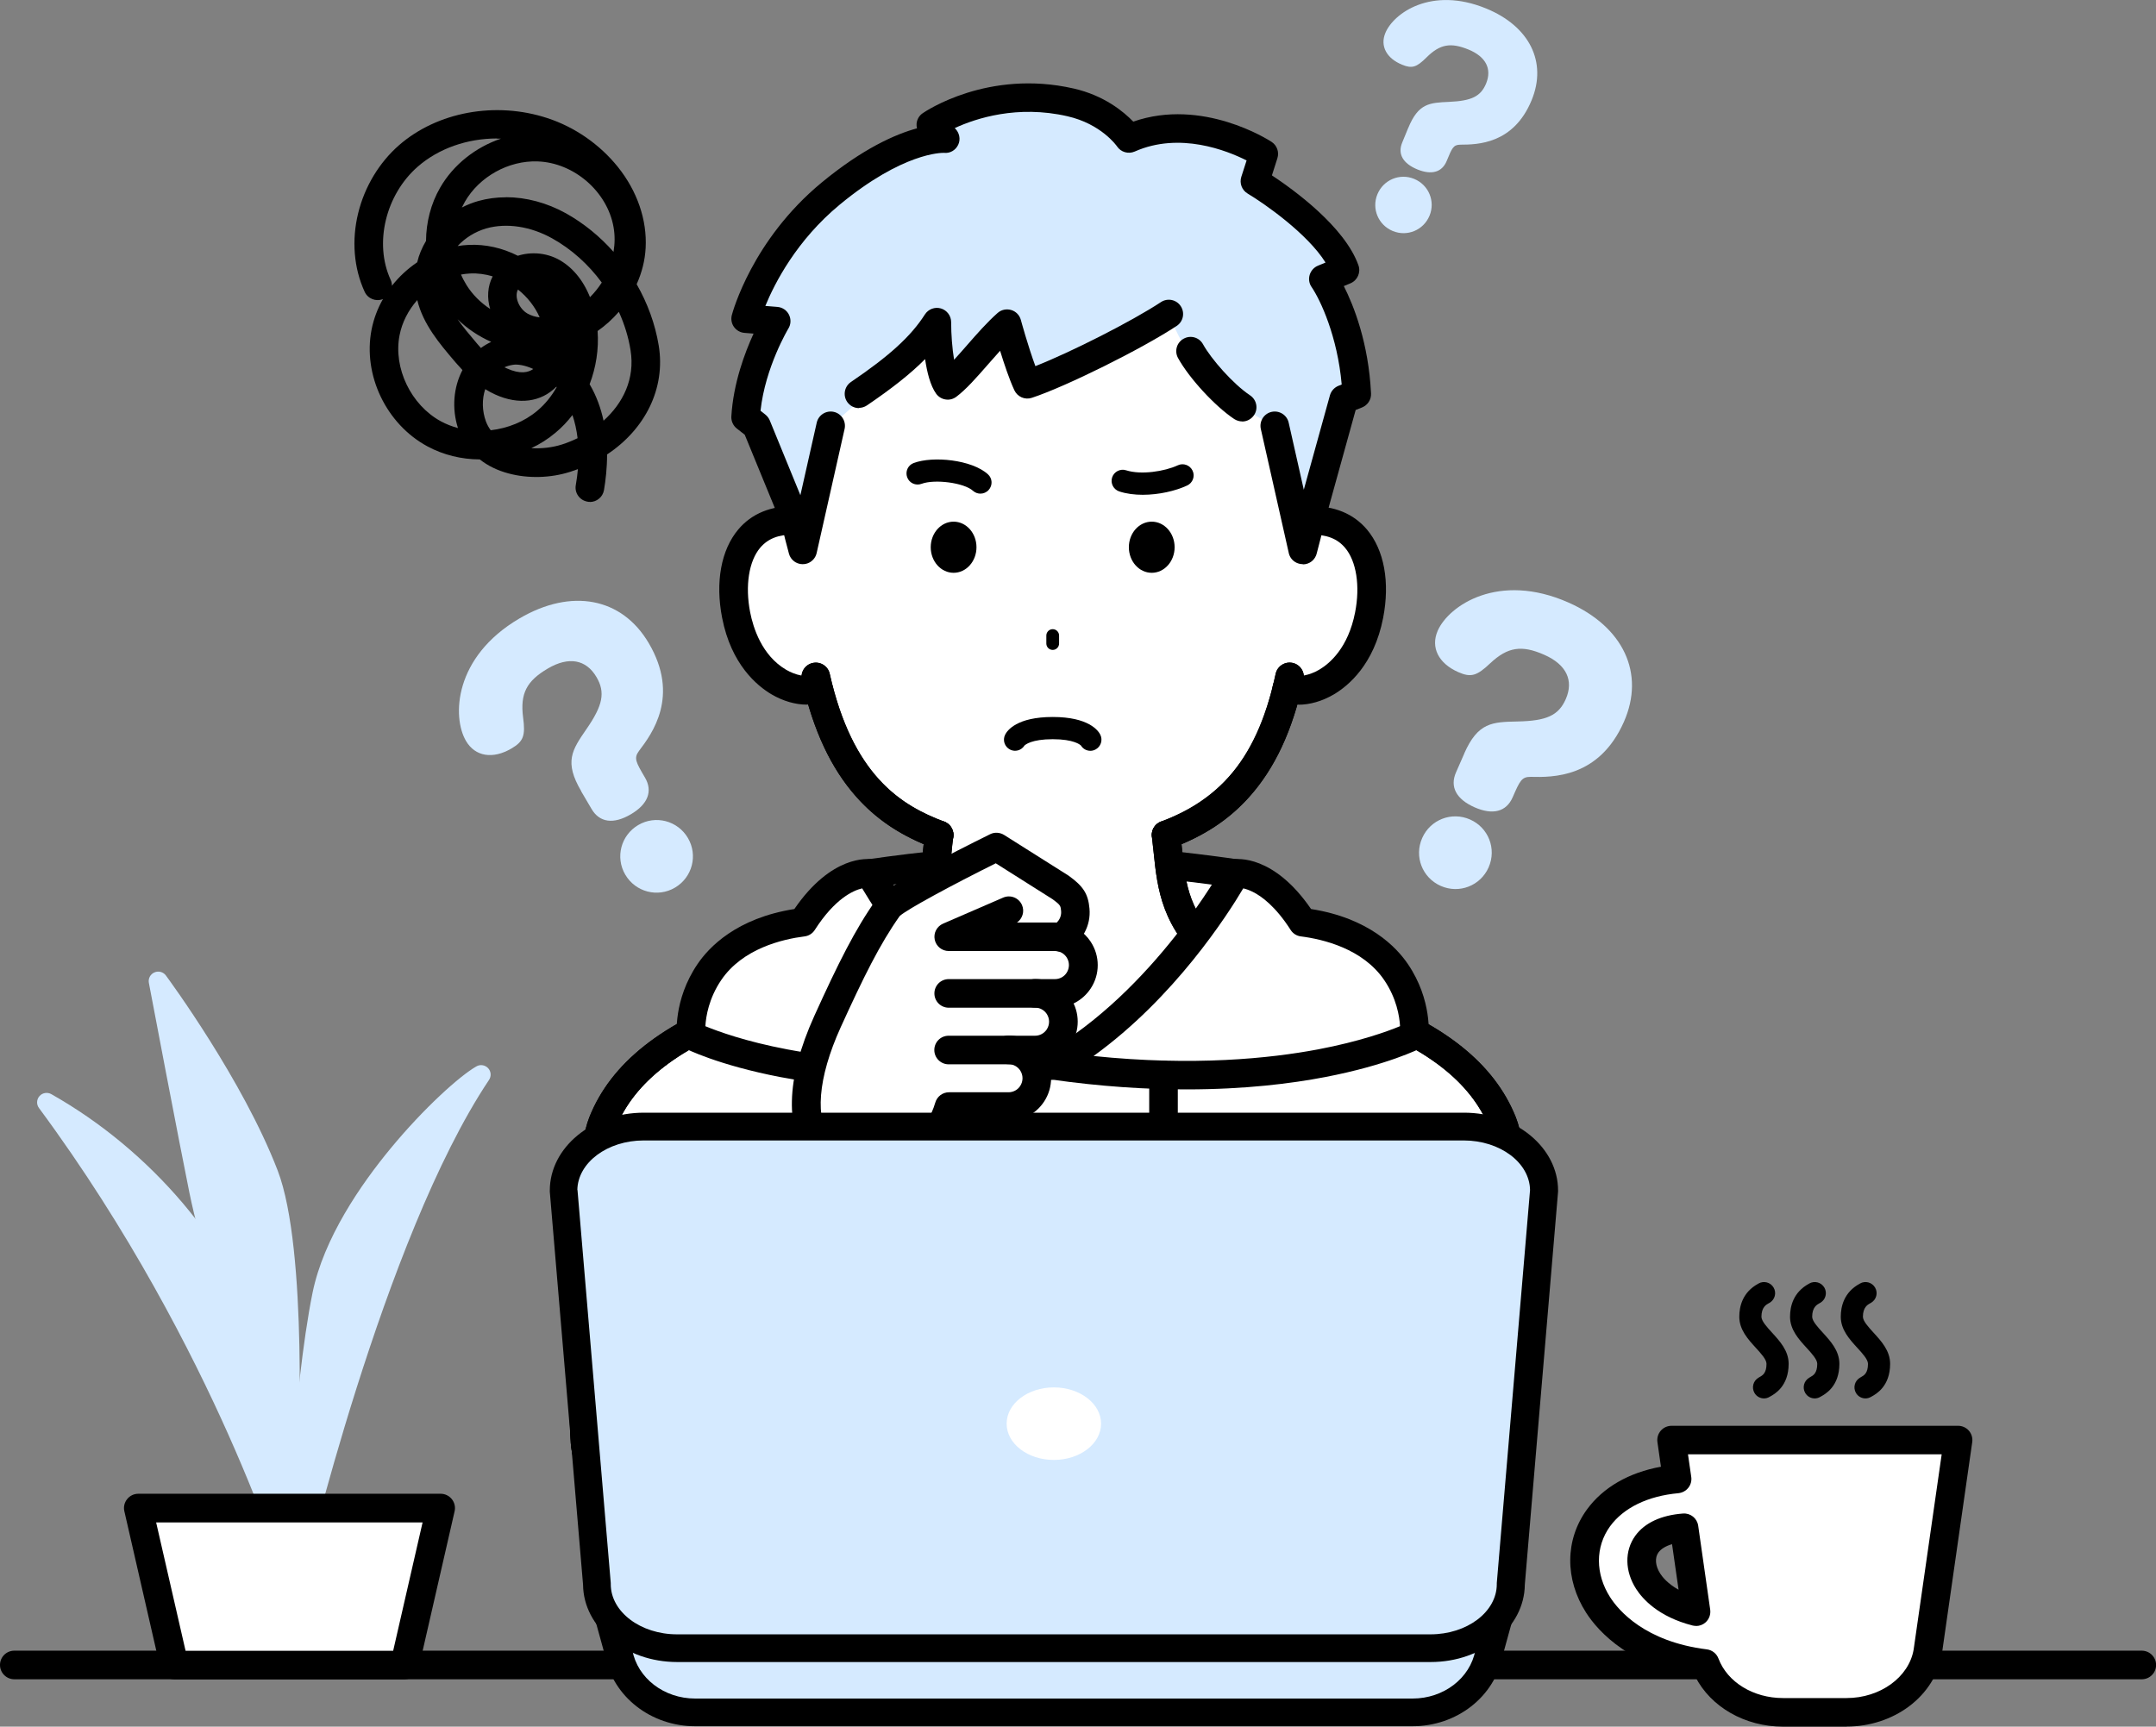 <?xml version="1.0" encoding="UTF-8"?>
<svg id="a" data-name="レイヤー 1" xmlns="http://www.w3.org/2000/svg" viewBox="0 0 263.87 211.37">
  <rect x="0" y="0" width="263.87" height="211.37" fill="#808080" stroke="none"/>
  <defs>
    <style>
      .b {
        fill: #fff;
      }

      .c {
        fill: #d5eaff;
      }
    </style>
  </defs>
  <g>
    <g>
      <g>
        <path class="b" d="m106.49,106.92s13.02-1.93,22.34-1.93,22.34,1.93,22.34,1.93v35.15h-44.68v-35.15Z"/>
        <path d="m151.18,143.82h-44.68c-.96,0-1.75-.78-1.75-1.75v-35.15c0-.87.63-1.6,1.49-1.73.54-.08,13.25-1.95,22.6-1.95s22.06,1.87,22.6,1.95c.86.13,1.49.86,1.49,1.73v35.15c0,.96-.78,1.75-1.75,1.75Zm-42.94-3.49h41.19v-31.89c-3.66-.5-13.34-1.71-20.59-1.71s-16.93,1.21-20.59,1.71v31.89Z"/>
      </g>
      <path class="b" d="m160.06,63.89l.13.03c6.55-.16,8.17,6.01,7.09,11.58-1.43,7.35-6.92,10.03-10.07,9-2.89,11.63-8.91,15.73-14.77,17.92h0c.65,4.99.3,9.92,6.34,14.99,3.08,2.59,11.5,4.2,16.73,6.03,8.27,2.89,15.32,7.19,18.12,14.16,2.51,6.26,2.54,34.03,2.17,39.09-.17,2.39-1.4,4.59-3.37,5.95-11.26,7.8-42.36,9.96-53.87,9.96s-42.61-2.17-53.87-9.96c-1.97-1.36-3.2-3.56-3.37-5.95-.37-5.06-.34-32.83,2.17-39.09,2.79-6.97,9.84-11.27,18.11-14.16,5.23-1.83,13.65-3.44,16.73-6.03,6.04-5.08,5.68-10.01,6.33-14.99-5.85-2.19-11.77-6.29-14.76-17.92h-.01c-3.14,1.03-8.63-1.64-10.07-9-1.08-5.56.54-11.74,7.09-11.58l.13-.03c-11.18-48.17,31.51-46.71,31.51-46.71,0,0,42.69-1.46,31.51,46.71Z"/>
      <path d="m114.94,103.96c-.2,0-.41-.04-.61-.11-3.8-1.42-6.7-3.28-9.12-5.86-3.05-3.25-5.24-7.55-6.69-13.15-.01-.04-.02-.08-.03-.12-.14-.56-.25-1.03-.35-1.48-.21-.94.38-1.88,1.33-2.08.94-.21,1.88.38,2.08,1.33.09.38.18.79.3,1.27.01.03.02.07.03.1,2.91,11.32,8.54,14.8,13.68,16.72.9.34,1.36,1.34,1.03,2.25-.26.7-.93,1.14-1.64,1.14Z"/>
      <path d="m98.76,86.26c-1.41,0-2.91-.43-4.33-1.26-1.78-1.05-4.94-3.66-6.05-9.37-.85-4.37-.13-8.32,1.99-10.83,1.62-1.92,3.99-2.9,6.86-2.83.96.02,1.73.82,1.7,1.79-.02.96-.82,1.73-1.79,1.7-1.82-.05-3.16.48-4.1,1.59-1.39,1.64-1.86,4.67-1.23,7.9.37,1.88,1.42,5.28,4.39,7.03,1.19.7,2.5.95,3.42.65.92-.3,1.9.2,2.2,1.12.3.92-.2,1.9-1.12,2.2-.62.2-1.27.3-1.95.3Z"/>
      <path d="m142.73,103.96c-.71,0-1.37-.43-1.64-1.14-.34-.9.12-1.91,1.03-2.25,3.3-1.23,5.79-2.82,7.84-4.98,2.68-2.84,4.59-6.67,5.85-11.72.12-.49.23-.94.32-1.38.2-.94,1.13-1.54,2.07-1.34.94.2,1.54,1.13,1.34,2.07-.1.48-.22.96-.35,1.49-1.4,5.65-3.59,9.99-6.7,13.28-2.42,2.57-5.33,4.43-9.16,5.86-.2.08-.41.11-.61.11Z"/>
      <path d="m158.9,86.25c-.66,0-1.3-.09-1.9-.28-.73-.21-1.26-.88-1.26-1.68,0-.96.78-1.75,1.75-1.75h0c.18,0,.37.03.54.09.92.3,2.23.05,3.43-.65,1.27-.75,3.54-2.66,4.39-7.02.63-3.23.16-6.26-1.23-7.9-.94-1.12-2.29-1.64-4.1-1.59-.01,0-.03,0-.04,0-.95,0-1.72-.75-1.75-1.7-.02-.96.74-1.77,1.7-1.79,2.87-.07,5.23.91,6.86,2.83,2.12,2.51,2.84,6.45,1.99,10.83-1.11,5.71-4.26,8.32-6.04,9.37-1.42.83-2.92,1.26-4.33,1.26Z"/>
      <path d="m128.84,194.15c-5.88,0-16.55-.54-27.28-2.08-13.16-1.88-22.44-4.64-27.59-8.2-2.4-1.66-3.9-4.31-4.12-7.26-.32-4.36-.48-32.96,2.29-39.87,2.65-6.62,8.92-11.58,19.16-15.16,1.68-.59,3.61-1.13,5.65-1.71,4.08-1.15,8.7-2.46,10.53-4,4.68-3.93,5.05-7.58,5.49-11.8.07-.68.14-1.38.23-2.08.13-.96,1-1.63,1.96-1.51.96.13,1.63,1,1.51,1.96-.09.66-.16,1.33-.22,1.99-.45,4.35-.96,9.28-6.72,14.12-2.41,2.02-7.2,3.38-11.83,4.69-1.99.56-3.87,1.1-5.45,1.65-9.23,3.23-14.81,7.53-17.07,13.16-2.27,5.66-2.45,32.82-2.05,38.31.14,1.89,1.09,3.59,2.62,4.64,4.62,3.2,13.65,5.84,26.09,7.61,10.55,1.51,21.02,2.04,26.78,2.04,12.7,0,42.34-2.36,52.88-9.65,1.53-1.06,2.48-2.75,2.62-4.64.41-5.68.26-32.56-2.05-38.31-2.25-5.63-7.84-9.94-17.07-13.16-1.57-.55-3.45-1.08-5.44-1.65-4.64-1.31-9.43-2.67-11.84-4.7-5.76-4.84-6.27-9.77-6.72-14.12-.07-.65-.14-1.33-.22-1.98-.13-.96.55-1.83,1.51-1.96.96-.13,1.83.55,1.96,1.51.09.7.16,1.4.23,2.08.44,4.22.81,7.87,5.49,11.8,1.84,1.54,6.46,2.85,10.54,4.01,2.04.58,3.97,1.12,5.64,1.71,10.24,3.58,16.51,8.54,19.16,15.16,2.76,6.89,2.61,35.5,2.29,39.87-.22,2.95-1.72,5.6-4.12,7.26-5.14,3.56-14.42,6.32-27.59,8.2-10.73,1.53-21.4,2.08-27.28,2.08Z"/>
      <path d="m128.84,79.56c-.43,0-.78-.35-.78-.78v-.98c0-.43.35-.78.78-.78s.78.35.78.78v.98c0,.43-.35.78-.78.78Z"/>
      <ellipse cx="116.71" cy="66.99" rx="2.8" ry="3.13"/>
      <ellipse cx="140.96" cy="66.99" rx="2.8" ry="3.13"/>
      <path d="m119.99,60.43c-.33,0-.65-.12-.91-.35-1.08-.98-4.67-1.46-6.3-.85-.7.26-1.49-.09-1.75-.8-.26-.7.09-1.49.8-1.75,2.36-.88,7.11-.41,9.08,1.38.56.5.6,1.36.09,1.92-.27.3-.64.45-1.01.45Z"/>
      <path d="m114.94,103.96c-.2,0-.41-.04-.61-.11-3.97-1.48-6.97-3.46-9.45-6.22-3.16-3.52-5.36-8.22-6.74-14.38-.21-.94.38-1.88,1.32-2.09.94-.21,1.88.38,2.09,1.32,2.78,12.37,8.64,16.09,14.01,18.1.9.34,1.36,1.34,1.02,2.25-.26.7-.93,1.14-1.64,1.14Z"/>
      <path d="m142.73,103.96c-.71,0-1.37-.43-1.64-1.14-.34-.9.12-1.91,1.02-2.25,9.7-3.63,12.52-11.17,14.01-18.08.2-.94,1.13-1.54,2.08-1.34.94.2,1.54,1.13,1.34,2.08-1.32,6.16-3.52,10.87-6.71,14.4-2.48,2.75-5.5,4.73-9.49,6.22-.2.08-.41.11-.61.11Z"/>
      <path class="c" d="m156.02,52.13l3.42,15.19h0c.34-1.24.65-2.46.92-3.64l4.11-14.82,1.58-.63c-.42-8.79-4.08-14.09-4.08-14.09l2.64-1.1c-1.91-5.39-11.02-10.84-11.02-10.84l1.08-3.38s-8.37-5.46-16.5-1.86c0,0-2.21-3.31-7.14-4.43-9.88-2.26-17.11,2.75-17.11,2.75l1.74,1.69s-5.24-.49-13.99,6.73c-8.16,6.74-10.41,15.31-10.41,15.31l3.73.31s-3.37,5.53-3.73,11.77l1.34,1.05,4.74,11.55c.27,1.18.57,2.39.92,3.63h0s3.42-15.19,3.42-15.19c0,0,10.57-8.95,13.22-13.38-.27,5.91,2.14,8.17,2.14,8.17,0,0,3.58-4.42,6.24-7.3.84,5.03,1.52,6.77,1.52,6.77,0,0,10.03-3.52,18.29-7.94,3.56,9.85,12.96,13.67,12.96,13.67Z"/>
      <path d="m159.43,69.06c-.26,0-.51-.06-.75-.17-.53-.25-.88-.74-.97-1.29l-3.4-15.09c-.21-.94.38-1.88,1.32-2.09.94-.21,1.88.38,2.09,1.32l1.85,8.21,3.2-11.56c.15-.53.53-.95,1.04-1.16l.4-.16c-.52-5.89-2.6-10.34-3.69-11.94-.3-.43-.38-.98-.23-1.48.15-.5.52-.92,1-1.12l.94-.39c-2.21-3.54-7.45-7.2-9.54-8.45-.7-.42-1.01-1.26-.77-2.03l.65-2.02c-2.4-1.21-8.19-3.53-13.69-1.09-.78.34-1.69.08-2.16-.62-.07-.1-1.95-2.76-6.08-3.7-6.11-1.4-11.17.24-13.79,1.45l.03.03c.54.52.72,1.34.39,2.02-.32.67-1.01,1.07-1.75.98-.29,0-5.01-.04-12.73,6.33-5.29,4.37-7.97,9.61-9.12,12.41l1.48.12c.6.05,1.14.41,1.41.95.27.54.25,1.18-.07,1.7-.03.05-2.83,4.72-3.41,10.06l.59.47c.24.19.42.43.54.71l3.75,9.16,2-8.88c.21-.94,1.15-1.53,2.09-1.32.94.21,1.53,1.15,1.32,2.09l-3.42,15.19c-.13.58-.54,1.05-1.1,1.26-.56.2-1.18.11-1.65-.24-.31-.23-.54-.56-.64-.94-.34-1.24-.64-2.44-.9-3.57l-4.51-10.99-.97-.76c-.45-.35-.7-.91-.67-1.48.24-4.07,1.65-7.81,2.72-10.14l-1.12-.09c-.51-.04-.98-.31-1.28-.73s-.39-.95-.26-1.45c.1-.37,2.49-9.2,10.99-16.22,5.05-4.17,9.03-5.92,11.67-6.64-.05-.18-.06-.37-.05-.56.04-.52.32-1,.75-1.29.32-.22,7.99-5.42,18.49-3.02,3.71.85,6.08,2.81,7.28,4.05,8.47-2.95,16.57,2.24,16.93,2.48.66.43.95,1.25.71,2l-.67,2.1c2.65,1.75,8.91,6.28,10.59,11.01.31.87-.12,1.84-.97,2.2l-.82.34c1.2,2.37,3.03,6.94,3.33,13.15.04.75-.41,1.43-1.1,1.71l-.78.31-3.86,13.94c-.26,1.13-.56,2.32-.89,3.56-.08.39-.3.76-.62,1.02-.32.25-.7.38-1.09.38Z"/>
      <path d="m128.84,194.15c-5.88,0-16.55-.54-27.28-2.08-13.16-1.88-22.44-4.64-27.59-8.2-2.4-1.66-3.9-4.31-4.12-7.26-.32-4.36-.48-32.96,2.29-39.87,2.65-6.62,8.92-11.58,19.16-15.16,1.68-.59,3.61-1.13,5.65-1.71,4.08-1.15,8.7-2.46,10.53-4,4.68-3.93,5.05-7.58,5.49-11.8.07-.68.14-1.38.23-2.08.13-.96,1-1.63,1.96-1.51.96.13,1.63,1,1.51,1.96-.09.66-.16,1.33-.22,1.99-.45,4.35-.96,9.28-6.72,14.12-2.41,2.02-7.2,3.38-11.83,4.69-1.99.56-3.87,1.1-5.45,1.65-9.23,3.23-14.81,7.53-17.07,13.16-2.27,5.66-2.45,32.82-2.05,38.31.14,1.89,1.09,3.59,2.62,4.64,4.62,3.2,13.65,5.84,26.09,7.61,10.55,1.51,21.02,2.04,26.78,2.04,12.7,0,42.34-2.36,52.88-9.65,1.53-1.06,2.48-2.75,2.62-4.64.41-5.68.26-32.56-2.05-38.31-2.25-5.63-7.84-9.94-17.07-13.16-1.57-.55-3.45-1.08-5.44-1.65-4.64-1.31-9.43-2.67-11.84-4.7-5.76-4.84-6.27-9.77-6.72-14.12-.07-.65-.14-1.33-.22-1.98-.13-.96.55-1.83,1.51-1.96.96-.13,1.83.55,1.96,1.51.09.7.16,1.4.23,2.08.44,4.22.81,7.87,5.49,11.8,1.84,1.54,6.46,2.85,10.54,4.01,2.04.58,3.97,1.12,5.64,1.71,10.24,3.58,16.51,8.54,19.16,15.16,2.76,6.89,2.61,35.5,2.29,39.87-.22,2.95-1.72,5.6-4.12,7.26-5.14,3.56-14.42,6.32-27.59,8.2-10.73,1.53-21.4,2.08-27.28,2.08Z"/>
      <g>
        <path class="b" d="m128.84,130.41c-13.89-7.98-22.34-23.49-22.34-23.49,0,0-4.01-.65-8.24,5.97-3.99.5-8.78,2.18-11.44,6.11-2.66,3.93-2.22,7.75-2.22,7.75,0,0,15.25,7.79,44.24,3.66Z"/>
        <path d="m112.38,133.36c-5.37,0-11.13-.41-16.88-1.51-7.59-1.46-11.55-3.45-11.71-3.54-.52-.27-.87-.78-.94-1.36-.02-.18-.48-4.51,2.51-8.92,1.4-2.08,4.79-5.64,11.86-6.75,4.57-6.66,9.04-6.16,9.55-6.08.53.09,1,.41,1.26.89.08.15,8.4,15.18,21.68,22.81.65.37.99,1.11.85,1.84-.14.73-.73,1.29-1.47,1.4-4.55.65-10.35,1.22-16.7,1.22Zm-26.06-7.74c1.53.63,4.91,1.87,10.03,2.84,5.89,1.12,15.21,2.08,27.5.81-9.95-7.18-16.43-17.32-18.33-20.52-1.12.26-3.36,1.28-5.8,5.09-.28.44-.74.73-1.25.79-2.69.34-7.59,1.48-10.21,5.36-1.5,2.22-1.86,4.42-1.93,5.63Z"/>
      </g>
      <g>
        <path class="b" d="m128.84,130.41c13.89-7.98,22.34-23.49,22.34-23.49,0,0,4.01-.65,8.24,5.97,3.99.5,8.78,2.18,11.44,6.11,2.66,3.93,2.22,7.75,2.22,7.75,0,0-15.25,7.79-44.24,3.66Z"/>
        <path d="m145.2,133.36c-4.88,0-10.44-.34-16.61-1.22-.74-.11-1.33-.67-1.47-1.4-.14-.73.2-1.47.85-1.84,13.28-7.63,21.6-22.66,21.68-22.81.26-.47.72-.8,1.26-.89.51-.08,4.98-.58,9.55,6.08,7.08,1.11,10.46,4.68,11.86,6.75,2.99,4.41,2.53,8.74,2.51,8.92-.07.58-.42,1.09-.94,1.36-.16.08-4.12,2.08-11.71,3.54-4.11.79-9.81,1.51-16.96,1.51Zm-11.38-4.09c12.29,1.27,21.61.3,27.5-.81,5.11-.97,8.49-2.2,10.03-2.84-.07-1.2-.42-3.4-1.93-5.63-2.62-3.87-7.52-5.02-10.21-5.36-.51-.06-.97-.35-1.25-.79-1.84-2.88-3.56-4.14-4.67-4.68-.45-.22-.83-.34-1.13-.41-1.89,3.19-8.37,13.34-18.33,20.53Z"/>
      </g>
      <g>
        <path d="m142.4,155.1c-.96,0-1.75-.78-1.75-1.75v-21.74c0-.96.78-1.75,1.75-1.75s1.75.78,1.75,1.75v21.74c0,.96-.78,1.75-1.75,1.75Z"/>
        <path d="m115.27,155.1c-.96,0-1.75-.78-1.75-1.75v-21.74c0-.96.78-1.75,1.75-1.75s1.75.78,1.75,1.75v21.74c0,.96-.78,1.75-1.75,1.75Z"/>
      </g>
      <path d="m152.03,51.59c-.33,0-.67-.1-.97-.29-2.37-1.58-5.52-5-6.88-7.47-.47-.85-.16-1.91.69-2.37.85-.47,1.91-.16,2.37.69.99,1.79,3.66,4.85,5.76,6.25.8.54,1.02,1.62.48,2.42-.34.5-.89.78-1.45.78Z"/>
      <path d="m105.13,49.96c-.56,0-1.11-.27-1.45-.77-.54-.8-.33-1.89.47-2.43,4.7-3.19,7.33-5.58,9.05-8.27.42-.65,1.22-.95,1.96-.73.74.22,1.25.9,1.25,1.68,0,1.49.13,3.23.36,4.6.5-.54,1.02-1.14,1.53-1.72,1.23-1.41,2.51-2.87,3.8-4.01.45-.4,1.08-.53,1.66-.36.58.17,1.02.63,1.18,1.21.01.04.89,3.26,1.78,5.66,4.35-1.71,11.81-5.49,15.37-7.84.81-.53,1.89-.31,2.42.5.53.81.31,1.89-.5,2.42-4.3,2.83-13.58,7.44-17.73,8.8-.84.28-1.75-.12-2.13-.92-.6-1.28-1.25-3.22-1.75-4.84-.49.54-.98,1.11-1.47,1.66-1.38,1.58-2.68,3.07-3.9,3.98-.38.28-.85.4-1.31.32-.46-.07-.88-.33-1.15-.71-.71-.99-1.11-2.62-1.35-4.23-1.76,1.78-4.04,3.58-7.12,5.67-.3.2-.64.3-.98.3Z"/>
      <path d="m133.45,91.91c-.46,0-.9-.23-1.15-.64-.1-.1-.86-.78-3.46-.78s-3.36.68-3.46.78c-.37.59-1.13.81-1.76.49-.67-.34-.94-1.15-.6-1.83.26-.51,1.43-2.16,5.82-2.16s5.57,1.66,5.82,2.16c.34.67.07,1.49-.6,1.83-.2.1-.4.15-.61.15Zm-1.21-.75s0,0,0,0c0,0,0,0,0,0Zm-6.79,0s0,0,0,0c0,0,0,0,0,0Zm6.79,0s0,0,0,0c0,0,0,0,0,0Zm-6.79,0s0,0,0,0c0,0,0,0,0,0Z"/>
      <path d="m139.86,60.57c-1,0-1.99-.12-2.87-.41-.71-.23-1.11-1-.88-1.71.23-.71,1-1.11,1.71-.88,1.83.59,4.71.14,6.33-.61.68-.32,1.49-.02,1.81.66.32.68.02,1.49-.66,1.81-1.43.67-3.47,1.14-5.45,1.14Z"/>
    </g>
    <path d="m262.13,205.57H1.75c-.96,0-1.75-.78-1.75-1.75s.78-1.75,1.75-1.75h260.38c.96,0,1.75.78,1.75,1.75s-.78,1.75-1.75,1.75Z"/>
    <g>
      <path class="b" d="m132,116.23c-.52-.78-1.32-1.31-2.23-1.49,1.22-.66,1.92-1.98,1.8-3.35-.11-1.16-.34-1.68-1.81-2.74l-7.83-4.95s-12.29,6.05-13.24,7.38c-2.5,3.53-4.53,7.59-7.44,14-9.88,21.81,11.33,22.55,14.85,10.4h7.28c1.16,0,2.25-.59,2.89-1.56.76-1.16.76-2.66,0-3.82-.64-.97-1.73-1.55-2.89-1.55h3.3c1.16,0,2.25-.59,2.89-1.56.77-1.16.77-2.66,0-3.82-.64-.97-1.73-1.55-2.89-1.55h2.43c1.16,0,2.25-.59,2.89-1.56.77-1.16.77-2.66,0-3.82Z"/>
      <g>
        <path d="m129.11,123.36h-13c-.96,0-1.75-.78-1.75-1.75s.78-1.75,1.75-1.75h13c.58,0,1.12-.29,1.43-.77.38-.58.38-1.32,0-1.9-.26-.39-.65-.65-1.1-.74-.12-.02-.23-.03-.33-.03h-13c-.83,0-1.54-.58-1.71-1.39s.26-1.63,1.02-1.96l7.36-3.19c.89-.38,1.91.02,2.3.91.34.78.06,1.67-.61,2.14h4.66c.33,0,.67.03,1,.1,1.36.26,2.59,1.08,3.35,2.24,1.16,1.75,1.16,4.01,0,5.75-.97,1.46-2.59,2.34-4.35,2.34Z"/>
        <path d="m126.68,130.29h-10.58c-.96,0-1.75-.78-1.75-1.75s.78-1.75,1.75-1.75h10.58c.58,0,1.11-.29,1.43-.77.38-.58.38-1.32,0-1.9-.32-.48-.85-.77-1.43-.77-.96,0-1.75-.78-1.75-1.75s.78-1.75,1.75-1.75c1.76,0,3.38.87,4.35,2.34,1.16,1.75,1.16,4.01,0,5.75-.96,1.46-2.59,2.34-4.34,2.34Z"/>
        <path d="m106.02,145.11c-2.83,0-5.37-1.14-7.02-3.24-1.44-1.83-2.15-4.21-2.08-7.09.06-3.03.99-6.54,2.75-10.43,2.91-6.41,4.98-10.59,7.61-14.29.33-.47.83-1.17,7.59-4.73,3.18-1.67,6.28-3.2,6.31-3.21.54-.27,1.19-.23,1.71.09l7.84,4.95s.06.04.09.06c1.77,1.28,2.36,2.21,2.52,4,.19,2.06-.86,4.02-2.66,5.02-.04.02-.07.04-.11.06-.86.43-1.91.08-2.34-.78-.41-.83-.11-1.83.68-2.29.02-.01.05-.03.07-.04h0c.6-.33.95-.98.89-1.66-.06-.64-.07-.74-1.04-1.45l-6.96-4.4c-5.17,2.57-10.86,5.63-11.76,6.46-2.44,3.45-4.42,7.47-7.23,13.64-2.8,6.19-3.21,11.25-1.11,13.9,1.24,1.57,3.39,2.23,5.76,1.77,3.26-.64,5.98-3.18,6.94-6.48.22-.75.9-1.26,1.68-1.26h7.28c.58,0,1.12-.29,1.43-.77.38-.58.38-1.32,0-1.9-.32-.48-.85-.77-1.43-.77-.96,0-1.75-.78-1.75-1.75s.78-1.75,1.75-1.75c1.76,0,3.38.87,4.35,2.34,1.15,1.75,1.15,4.01,0,5.75-.97,1.47-2.59,2.34-4.35,2.34h-6.04c-1.6,3.97-5.02,6.86-9.19,7.67-.73.14-1.45.21-2.15.21Zm4.03-32.93s0,0,0,0t0,0Z"/>
      </g>
    </g>
    <g>
      <g>
        <path class="c" d="m75.72,202.32l-1.54-5.59h109.6l-1.54,5.59c-.78,4.22-4.74,7.3-9.37,7.3h-87.78c-4.63,0-8.59-3.08-9.37-7.3Z"/>
        <path d="m172.87,211.32h-87.78c-5.43,0-10.06-3.62-11.03-8.61l-1.52-5.52c-.14-.51-.03-1.06.29-1.48.32-.42.82-.67,1.35-.67h109.6c.53,0,1.03.25,1.35.67.32.42.43.97.29,1.48l-1.52,5.52c-.97,4.99-5.59,8.61-11.03,8.61Zm-96.46-12.88l.95,3.44s.02.09.03.14c.64,3.42,3.88,5.91,7.7,5.91h87.78c3.82,0,7.06-2.48,7.7-5.91,0-.05.02-.09.03-.14l.95-3.44h-105.14Z"/>
      </g>
      <g>
        <g>
          <path class="c" d="m73.06,193.92l-4.08-48.18c0-4.33,4.4-7.83,9.82-7.83h100.36c5.42,0,9.82,3.51,9.82,7.83l-4.08,48.18c0,4.33-4.4,7.83-9.82,7.83h-92.2c-5.42,0-9.82-3.51-9.82-7.83Z"/>
          <path d="m175.08,203.46h-92.2c-6.32,0-11.47-4.24-11.52-9.46l-4.07-48.12s0-.1,0-.14c0-5.26,5.17-9.53,11.52-9.53h100.36c6.35,0,11.52,4.28,11.52,9.53,0,.05,0,.1,0,.14l-4.07,48.12c-.05,5.22-5.2,9.46-11.52,9.46Zm-104.4-57.78l4.07,48.11s0,.1,0,.14c0,3.38,3.64,6.14,8.12,6.14h92.2c4.48,0,8.12-2.75,8.12-6.14,0-.05,0-.1,0-.14l4.07-48.11c-.05-3.35-3.67-6.07-8.12-6.07h-100.36c-4.45,0-8.07,2.72-8.12,6.07Z"/>
        </g>
        <ellipse class="b" cx="128.98" cy="174.28" rx="5.78" ry="4.44"/>
      </g>
    </g>
    <g>
      <g>
        <path class="b" d="m204.57,176.28l.68,4.76c-4.22.38-7.65,2.06-9.62,4.78-2.26,3.1-2.27,7.19-.03,10.67,1.25,1.94,4.86,6.14,13.08,7.16,1.32,3.51,5.13,5.97,9.54,5.97h7.78c5,0,9.24-3.17,9.93-7.43l3.71-25.9h-35.07Zm-2.86,17.29c-1-1.56-1.06-3.31-.15-4.56.83-1.15,2.42-1.84,4.55-2l1.47,10.28c-3.65-.93-5.27-2.78-5.87-3.73Z"/>
        <path d="m226,211.37h-7.78c-4.68,0-8.86-2.42-10.74-6.13-3.44-.55-6.44-1.69-8.94-3.39-2.3-1.57-3.67-3.27-4.41-4.42-2.63-4.09-2.6-8.94.09-12.64,1.96-2.7,5.14-4.53,9.06-5.24l-.43-3.02c-.07-.5.08-1.01.41-1.39.33-.38.81-.6,1.32-.6h35.07c.51,0,.99.22,1.32.6.33.38.48.89.41,1.39l-3.71,25.9s0,.02,0,.03c-.41,2.51-1.84,4.79-4.03,6.43-2.13,1.59-4.83,2.47-7.63,2.47Zm-19.41-33.34l.4,2.77c.07.47-.06.96-.36,1.33-.3.38-.74.61-1.21.66-3.74.34-6.71,1.78-8.37,4.06-1.82,2.51-1.81,5.84.02,8.69,1.03,1.6,4.25,5.43,11.83,6.37.64.08,1.19.51,1.42,1.12,1.09,2.89,4.26,4.84,7.9,4.84h7.78c4.12,0,7.64-2.56,8.21-5.95l3.43-23.89h-31.04Zm1,21.01c-.14,0-.29-.02-.43-.05-4.2-1.07-6.13-3.26-6.91-4.47h0c-1.4-2.18-1.44-4.68-.1-6.53,1.14-1.57,3.16-2.51,5.83-2.71.92-.07,1.73.58,1.86,1.49l1.47,10.28c.08.58-.13,1.16-.56,1.55-.32.29-.74.45-1.17.45Zm-2.95-10.01c-.77.23-1.34.57-1.66,1.01-.48.65-.39,1.65.21,2.59h0c.27.42.92,1.24,2.25,1.98l-.8-5.57Z"/>
      </g>
      <g>
        <path d="m215.9,171.19c-.47,0-.92-.24-1.17-.67-.38-.65-.16-1.48.48-1.86.04-.02.08-.05.13-.08.38-.21.86-.48.86-1.63,0-.53-.67-1.26-1.31-1.96-.95-1.04-2.02-2.21-2.02-3.8,0-1.27.4-3,2.31-4.04l.03-.02c.65-.38,1.48-.16,1.86.49.38.65.16,1.48-.49,1.86-.03.02-.06.04-.11.06-.29.16-.89.48-.89,1.65,0,.53.67,1.26,1.31,1.96.95,1.04,2.02,2.21,2.02,3.8,0,2.76-1.71,3.7-2.27,4.01-.03.01-.05.03-.07.04-.22.13-.45.19-.69.19Z"/>
        <path d="m222.11,171.19c-.47,0-.92-.24-1.17-.67-.38-.65-.16-1.48.48-1.86.04-.02.08-.05.13-.08.38-.21.86-.48.86-1.63,0-.53-.67-1.26-1.31-1.96-.95-1.04-2.02-2.21-2.02-3.8,0-1.27.4-3,2.31-4.04l.03-.02c.65-.38,1.48-.16,1.86.49.38.65.16,1.48-.49,1.86-.03.02-.06.04-.11.06-.29.16-.89.48-.89,1.65,0,.53.67,1.26,1.31,1.96.95,1.04,2.02,2.21,2.02,3.8,0,2.76-1.71,3.7-2.27,4.01-.03.01-.05.03-.07.04-.22.13-.45.19-.69.19Z"/>
        <path d="m228.32,171.19c-.47,0-.92-.24-1.17-.67-.38-.65-.16-1.48.48-1.86.04-.02.08-.05.13-.08.38-.21.86-.48.86-1.63,0-.53-.67-1.26-1.31-1.96-.95-1.04-2.02-2.21-2.02-3.8,0-1.27.4-3,2.31-4.04l.03-.02c.65-.38,1.48-.16,1.86.49.38.65.16,1.48-.49,1.86-.03.02-.06.04-.11.06-.29.16-.89.48-.89,1.65,0,.53.67,1.26,1.31,1.96.95,1.04,2.02,2.21,2.02,3.8,0,2.76-1.71,3.7-2.27,4.01-.03.01-.05.03-.07.04-.22.13-.45.19-.69.19Z"/>
      </g>
    </g>
    <g>
      <g>
        <path class="c" d="m36.07,193.34s-.93-16.77-4.79-28.29c-3.85-11.52-13.09-23.04-25.57-30.1,21.62,29.2,30.36,58.4,30.36,58.4Z"/>
        <path class="c" d="m36.07,194.51c-.51,0-.97-.33-1.12-.83-.02-.07-2.23-7.38-7.04-18.15-4.43-9.93-12.05-24.9-23.14-39.89-.33-.44-.3-1.05.06-1.46.36-.41.97-.51,1.45-.24,12.22,6.91,21.97,18.41,26.1,30.75,2.02,6.04,3.23,13.5,3.89,18.69.71,5.61.95,9.87.96,9.91.03.59-.38,1.11-.96,1.21-.07.01-.14.02-.2.02Zm-25.89-55.33c9.33,13.47,15.89,26.48,19.88,35.44,1.59,3.57,2.91,6.77,3.95,9.46-.7-5.65-1.9-12.87-3.84-18.66-3.37-10.06-10.66-19.55-20-26.24Z"/>
      </g>
      <g>
        <path class="c" d="m35.91,193.23s1.06-22.83,3.47-34.73,15.93-24.93,19.49-26.95c-13.21,19.74-22.97,61.68-22.97,61.68Z"/>
        <path class="c" d="m35.91,194.4c-.05,0-.11,0-.16-.01-.6-.08-1.03-.61-1-1.21.01-.23,1.09-23.05,3.5-34.91,1.36-6.7,5.95-13.32,9.56-17.69,4.12-4.99,8.49-8.9,10.5-10.04.47-.27,1.06-.17,1.43.22.37.4.41.99.11,1.44-12.94,19.34-22.71,60.88-22.8,61.29-.12.53-.6.9-1.13.9Zm18.43-57.53c-1.48,1.46-3.12,3.22-4.75,5.19-6.23,7.55-8.37,13.23-9.07,16.67-1.23,6.08-2.11,15.13-2.68,22.44.97-3.46,2.14-7.47,3.48-11.73,4.29-13.59,8.65-24.5,13.02-32.57Z"/>
      </g>
      <g>
        <path class="c" d="m35.29,179.74s1.3-26.45-2.4-36.04c-4.25-11.03-13.53-23.59-13.53-23.59,0,0,3.84,20.19,4.96,25.66,2.65,12.96,10.97,33.97,10.97,33.97Z"/>
        <path class="c" d="m35.29,180.91c-.47,0-.9-.29-1.08-.74-.08-.21-8.39-21.26-11.03-34.17-1.11-5.42-4.93-25.47-4.96-25.68-.1-.53.18-1.07.68-1.28.5-.22,1.08-.06,1.4.37.38.52,9.43,12.82,13.68,23.87,3.74,9.71,2.53,35.43,2.47,36.52-.03.55-.43,1-.97,1.09-.06.01-.13.02-.19.02Zm-13.75-55.62c1.22,6.39,3.19,16.61,3.93,20.24,1.78,8.71,6.2,21.24,8.84,28.33.15-8.29.02-23.21-2.49-29.75-2.61-6.77-7.2-14.22-10.27-18.83Z"/>
      </g>
      <g>
        <polygon class="b" points="49.51 203.82 21.32 203.82 16.92 184.62 53.92 184.62 49.51 203.82"/>
        <path d="m49.51,205.57h-28.19c-.81,0-1.52-.56-1.7-1.36l-4.4-19.21c-.12-.52,0-1.06.34-1.48.33-.42.83-.66,1.37-.66h37c.53,0,1.03.24,1.37.66.33.42.46.96.34,1.48l-4.4,19.21c-.18.79-.89,1.36-1.7,1.36Zm-26.8-3.49h25.41l3.6-15.71H19.11l3.6,15.71Z"/>
      </g>
    </g>
  </g>
  <path d="m72.19,61.44c-.1,0-.2,0-.3-.03-.95-.17-1.59-1.07-1.42-2.02.12-.67.2-1.32.26-1.96-.3.11-.61.22-.92.32-2.42.78-5.19.85-7.59.2-1.35-.36-2.53-.94-3.5-1.71-2.24-.01-4.46-.54-6.43-1.61-5.02-2.72-7.89-8.72-6.82-14.25.26-1.34.74-2.61,1.4-3.77-.86.35-1.85-.04-2.24-.89-1.33-2.89-1.61-6.32-.79-9.64.79-3.23,2.57-6.18,4.99-8.3,4.7-4.1,11.83-5.4,18.17-3.32,3.36,1.1,6.42,3.23,8.63,5.99,2.37,2.96,3.57,6.48,3.39,9.89-.08,1.55-.47,3.05-1.1,4.45,1.33,2.33,2.27,4.88,2.7,7.51.86,5.23-1.65,10.24-6.32,13.33,0,1.67-.18,3.19-.38,4.37-.15.85-.89,1.45-1.72,1.45Zm-7.18-6.58c1.32.08,2.64-.09,3.74-.44.65-.21,1.31-.47,1.94-.78-.12-1.01-.33-1.95-.63-2.83-.61.79-1.29,1.51-2.06,2.15-.91.77-1.92,1.41-2.99,1.91Zm-5.62-7.23c-.42,1.24-.39,2.69.09,3.98.15.39.34.74.58,1.06,2.07-.24,4.1-1.04,5.69-2.38.96-.8,1.76-1.8,2.38-2.9-.01-.02-.03-.03-.04-.05-1.85,1.88-4.6,2.27-7.49.95-.42-.19-.83-.41-1.21-.65Zm-8.32-10.9c-1.08,1.23-1.86,2.71-2.17,4.32-.78,4.01,1.4,8.53,5.05,10.52.66.36,1.36.63,2.1.83-.76-2.38-.56-4.97.55-7.1-.31-.33-.59-.65-.84-.93l-.1-.12c-1.85-2.17-3.87-4.54-4.59-7.51Zm21.09,10.3c.85,1.44,1.38,2.96,1.71,4.47,2.35-2.12,3.88-5.1,3.3-8.65-.26-1.61-.75-3.18-1.43-4.68-.77.89-1.64,1.68-2.6,2.35.16,2.21-.19,4.45-.97,6.5Zm-10.42-2.07c.1.05.2.1.3.14,1.63.74,2.62.5,3.23.07-1.04-.48-1.95-.6-2.49-.51-.39.06-.73.16-1.04.3Zm-5.76-5.91c.67.96,1.48,1.91,2.33,2.92l.1.12c.15.18.3.35.45.51.39-.29.82-.54,1.26-.75-1.54-.68-2.96-1.63-4.15-2.8Zm7.41-3.6c-.46.88.12,2.34,1.18,2.94.43.24.93.4,1.48.46-.58-1.32-1.51-2.5-2.66-3.41Zm-6.97-1.85c.19.45.42.88.68,1.3.73,1.17,1.73,2.16,2.89,2.92-.4-1.33-.33-2.77.31-3.99-.9-.27-1.84-.4-2.78-.35-.37.02-.74.06-1.1.13Zm8.91-2.59c1.02,0,2.03.24,2.91.69,1.74.9,3.11,2.53,3.97,4.68.54-.54,1.02-1.14,1.44-1.79-1.62-2.21-3.7-4.09-6.07-5.41-2.64-1.47-5.58-1.92-8.06-1.22-1.36.39-2.59,1.16-3.51,2.16.44-.07.89-.12,1.35-.14,2.05-.1,4.13.37,6.02,1.33.18-.06.36-.11.55-.15.46-.1.93-.15,1.4-.15Zm-4.5-14.06c-3.61,0-7.12,1.2-9.7,3.45-3.94,3.44-5.37,9.4-3.32,13.85.11.24.16.48.16.73.87-1.11,1.92-2.08,3.09-2.87.22-.92.59-1.8,1.08-2.62.02-2.28.59-4.55,1.73-6.52,1.62-2.82,4.36-4.96,7.45-6-.16,0-.33,0-.49,0Zm1.1,7.19c2.45,0,5.01.68,7.35,1.98,2.18,1.22,4.14,2.83,5.81,4.71.17-1.01.18-2.04,0-3.04-.77-4.35-4.85-7.88-9.29-8.03-3.55-.13-7.14,1.86-8.91,4.95-.13.23-.25.46-.36.69.64-.33,1.32-.6,2.03-.8,1.08-.3,2.21-.45,3.36-.45Z"/>
  <path class="c" d="m182.19,106.18c-.99,2.25-3.6,3.27-5.86,2.27s-3.27-3.6-2.27-5.86c.99-2.25,3.6-3.27,5.86-2.27,2.25.99,3.27,3.6,2.27,5.86Zm-2.99-13.93c1.69-3.84,3.44-3.86,6.53-3.93,3.56-.07,5.02-.74,5.9-2.73,1.01-2.3.07-4.24-2.62-5.43-2.78-1.23-4.48-.97-6.63,1.04-1.63,1.55-2.36,1.76-3.9,1.08-2.43-1.07-3.41-3.03-2.52-5.07,1.36-3.09,7.45-7.22,15.98-3.46,6.76,2.98,9.42,8.69,6.81,14.61-3.04,6.89-8.75,6.8-11.41,6.74-1.1-.01-1.32.47-2.21,2.51-.78,1.77-2.44,2.19-4.65,1.22-2.25-.99-3.06-2.51-2.28-4.28l1.01-2.3Z"/>
  <path class="c" d="m174.96,26.4c-.73,1.77-2.73,2.61-4.5,1.88-1.77-.73-2.61-2.73-1.88-4.5.73-1.77,2.73-2.61,4.5-1.88,1.77.73,2.61,2.73,1.88,4.5Zm-2.6-10.75c1.24-3.02,2.6-3.07,4.99-3.18,2.77-.12,3.88-.68,4.53-2.24.74-1.8-.03-3.29-2.14-4.16-2.19-.9-3.5-.67-5.13.94-1.24,1.24-1.8,1.41-3.01.91-1.91-.78-2.71-2.29-2.05-3.88,1-2.43,5.64-5.75,12.34-3,5.31,2.18,7.48,6.56,5.57,11.21-2.22,5.41-6.66,5.45-8.73,5.46-.86.01-1.01.39-1.67,1.99-.57,1.39-1.85,1.75-3.59,1.04-1.77-.73-2.43-1.89-1.86-3.28l.74-1.8Z"/>
  <path class="c" d="m71.14,96.86c-2.13-3.62-1.12-5.05.63-7.6,2.03-2.93,2.33-4.51,1.23-6.38-1.27-2.16-3.4-2.54-5.94-1.05-2.62,1.54-3.41,3.07-3.04,5.99.3,2.23.05,2.94-1.41,3.8-2.29,1.35-4.46,1-5.58-.92-1.71-2.91-1.5-10.27,6.54-14.99,6.37-3.74,12.55-2.56,15.83,3.02,3.82,6.49.41,11.08-1.2,13.2-.65.89-.38,1.35.74,3.26.98,1.67.35,3.27-1.73,4.49-2.12,1.25-3.83,1.02-4.81-.65l-1.27-2.16Zm13.05,5.72c1.25,2.12.54,4.83-1.58,6.08-2.12,1.25-4.83.54-6.08-1.58-1.25-2.12-.54-4.83,1.58-6.08,2.12-1.25,4.83-.54,6.08,1.58Z"/>
</svg>